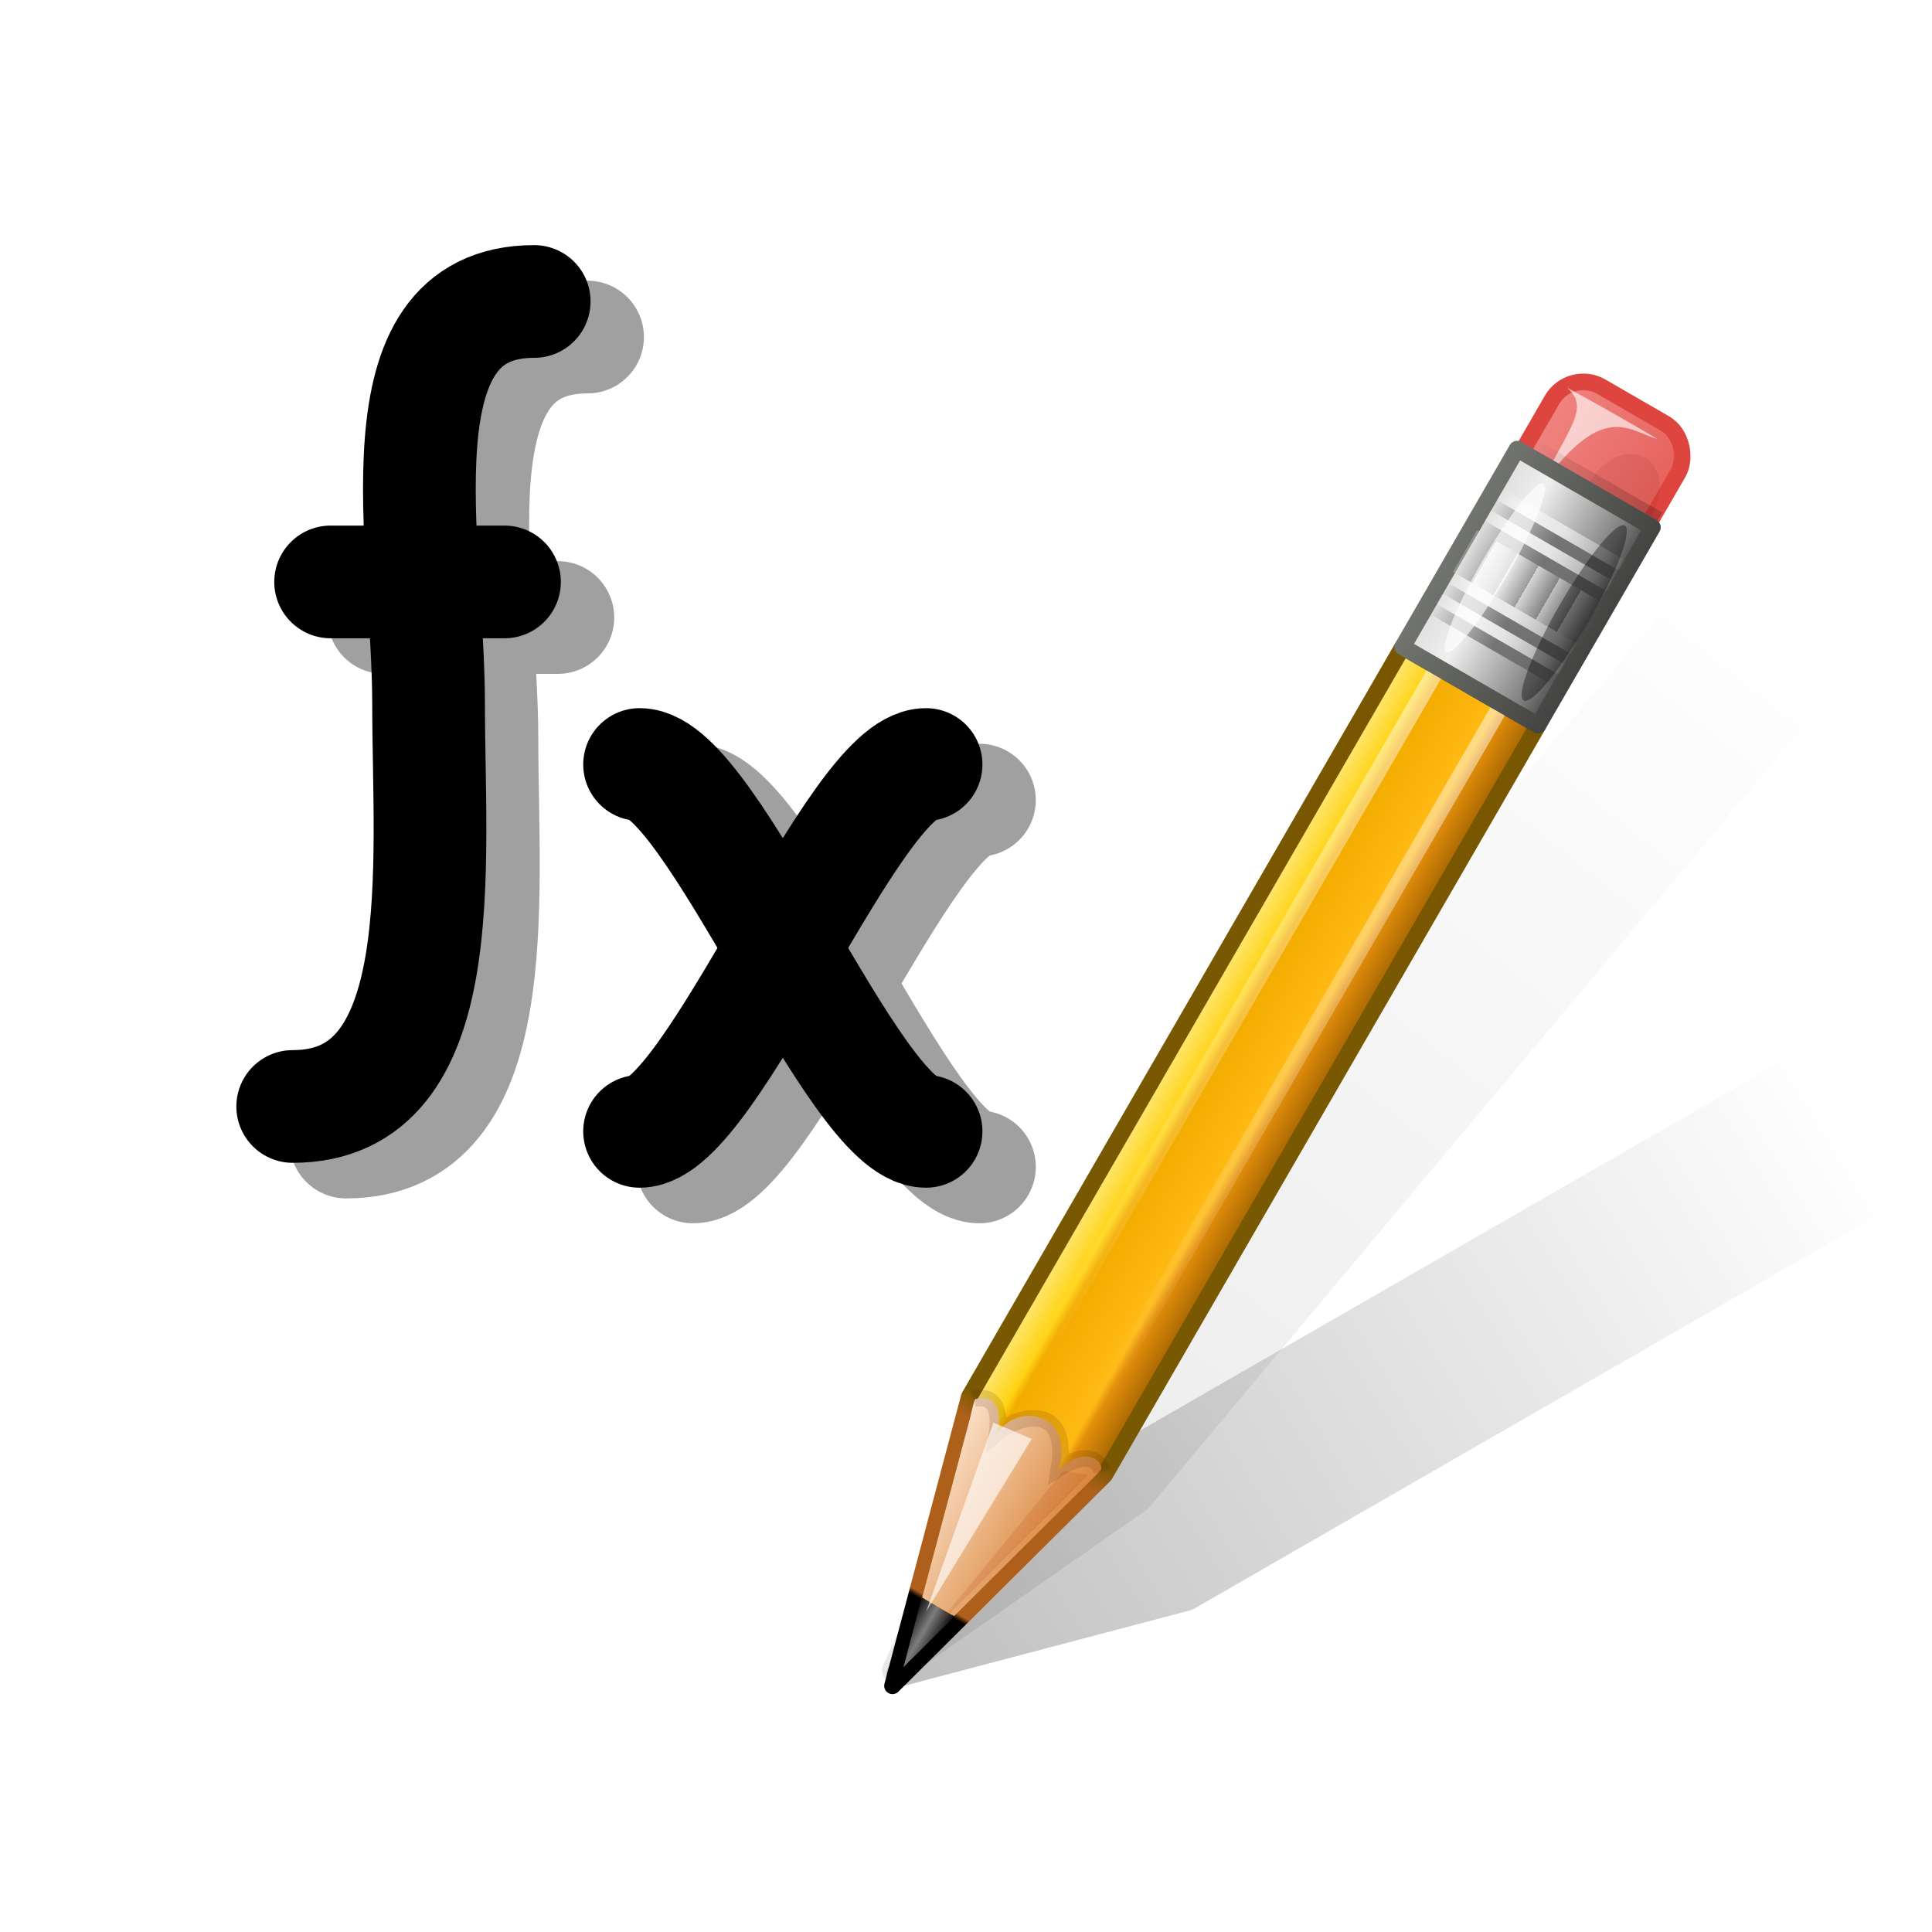 <?xml version="1.0" encoding="UTF-8" standalone="no"?>
<!-- Created with Inkscape (http://www.inkscape.org/) -->

<svg
   xmlns:dc="http://purl.org/dc/elements/1.1/"
   xmlns:cc="http://creativecommons.org/ns#"
   xmlns:rdf="http://www.w3.org/1999/02/22-rdf-syntax-ns#"
   xmlns:svg="http://www.w3.org/2000/svg"
   xmlns="http://www.w3.org/2000/svg"
   xmlns:xlink="http://www.w3.org/1999/xlink"
   xmlns:sodipodi="http://sodipodi.sourceforge.net/DTD/sodipodi-0.dtd"
   xmlns:inkscape="http://www.inkscape.org/namespaces/inkscape"
   width="24"
   height="24"
   id="svg4152"
   version="1.1"
   inkscape:version="0.91 r"
   viewBox="0 0 24 24"
   sodipodi:docname="edit-function.svg">
  <defs
     id="defs4154">
    <inkscape:perspective
       sodipodi:type="inkscape:persp3d"
       inkscape:vp_x="0 : 12 : 1"
       inkscape:vp_y="0 : 1000 : 0"
       inkscape:vp_z="24 : 12 : 1"
       inkscape:persp3d-origin="12 : 8 : 1"
       id="perspective4708" />
    <linearGradient
       x1="61.295"
       y1="121.328"
       x2="117.361"
       y2="18.868"
       id="linearGradient3593-5"
       xlink:href="#linearGradient3951-3"
       gradientUnits="userSpaceOnUse" />
    <linearGradient
       id="linearGradient3951-3">
      <stop
         id="stop3953-3"
         style="stop-color:#000000;stop-opacity:1"
         offset="0" />
      <stop
         id="stop3955-7"
         style="stop-color:#000000;stop-opacity:0"
         offset="1" />
    </linearGradient>
    <filter
       style="color-interpolation-filters:sRGB"
       id="filter3963-0">
      <feGaussianBlur
         stdDeviation="0.916"
         id="feGaussianBlur3965-3" />
    </filter>
    <linearGradient
       x1="61.295"
       y1="121.328"
       x2="104.63"
       y2="41.347"
       id="linearGradient3595-3"
       xlink:href="#linearGradient3951-3"
       gradientUnits="userSpaceOnUse" />
    <filter
       style="color-interpolation-filters:sRGB"
       id="filter4559">
      <feGaussianBlur
         stdDeviation="0.916"
         id="feGaussianBlur4561" />
    </filter>
    <linearGradient
       x1="136.414"
       y1="115.494"
       x2="149.53"
       y2="115.494"
       id="linearGradient3522-1"
       xlink:href="#linearGradient3485-9"
       gradientUnits="userSpaceOnUse" />
    <linearGradient
       id="linearGradient3485-9">
      <stop
         id="stop3487-1"
         style="stop-color:#e6605b;stop-opacity:1"
         offset="0" />
      <stop
         id="stop3489-1"
         style="stop-color:#f08682;stop-opacity:1"
         offset="1" />
    </linearGradient>
    <filter
       style="color-interpolation-filters:sRGB"
       x="-0.429"
       y="-0.167"
       width="1.857"
       height="1.333"
       id="filter3495-6">
      <feGaussianBlur
         stdDeviation="0.552"
         id="feGaussianBlur3497-6" />
    </filter>
    <filter
       style="color-interpolation-filters:sRGB"
       x="-0.183"
       y="-0.177"
       width="1.367"
       height="1.353"
       id="filter3509-5">
      <feGaussianBlur
         stdDeviation="0.659"
         id="feGaussianBlur3511-4" />
    </filter>
    <linearGradient
       x1="137.406"
       y1="116.469"
       x2="148.531"
       y2="116.469"
       id="linearGradient3524-3"
       xlink:href="#linearGradient3339-8"
       gradientUnits="userSpaceOnUse"
       gradientTransform="matrix(1.089,0,0,1,-13.276,0)" />
    <linearGradient
       id="linearGradient3339-8">
      <stop
         id="stop3341-0"
         style="stop-color:#000000;stop-opacity:1"
         offset="0" />
      <stop
         id="stop3347-4"
         style="stop-color:#000000;stop-opacity:0.498"
         offset="0.7" />
      <stop
         id="stop3343-4"
         style="stop-color:#000000;stop-opacity:0"
         offset="1" />
    </linearGradient>
    <linearGradient
       x1="136"
       y1="60"
       x2="150"
       y2="60"
       id="linearGradient3526-4"
       xlink:href="#linearGradient3278-2"
       gradientUnits="userSpaceOnUse"
       gradientTransform="translate(-23.733,0)" />
    <linearGradient
       id="linearGradient3278-2">
      <stop
         id="stop3280-0"
         style="stop-color:#945a00;stop-opacity:1"
         offset="0" />
      <stop
         id="stop3290-9"
         style="stop-color:#e28e0a;stop-opacity:1"
         offset="0.25" />
      <stop
         id="stop3286-1"
         style="stop-color:#ffba14;stop-opacity:1"
         offset="0.3" />
      <stop
         id="stop3288-0"
         style="stop-color:#f3ac00;stop-opacity:1"
         offset="0.7" />
      <stop
         id="stop3292-6"
         style="stop-color:#ffd314;stop-opacity:1"
         offset="0.75" />
      <stop
         id="stop3282-5"
         style="stop-color:#ffed94;stop-opacity:1"
         offset="1" />
    </linearGradient>
    <linearGradient
       x1="143"
       y1="2.4000001e-06"
       x2="143"
       y2="120.018"
       id="linearGradient3528-4"
       xlink:href="#linearGradient3254-3"
       gradientUnits="userSpaceOnUse"
       gradientTransform="translate(-23.733,0)" />
    <linearGradient
       id="linearGradient3254-3">
      <stop
         id="stop3256-7"
         style="stop-color:#000000;stop-opacity:1"
         offset="0" />
      <stop
         id="stop3266-7"
         style="stop-color:#000000;stop-opacity:1"
         offset="0.066" />
      <stop
         id="stop3264-9"
         style="stop-color:#ad5f1b;stop-opacity:1"
         offset="0.07" />
      <stop
         id="stop3268-6"
         style="stop-color:#ad601a;stop-opacity:1"
         offset="0.191" />
      <stop
         id="stop3262-1"
         style="stop-color:#785800;stop-opacity:1"
         offset="0.21" />
      <stop
         id="stop3258-1"
         style="stop-color:#785700;stop-opacity:1"
         offset="1" />
    </linearGradient>
    <linearGradient
       x1="141.25"
       y1="4.922"
       x2="144.813"
       y2="4.922"
       id="linearGradient3530-7"
       xlink:href="#linearGradient3394-4"
       gradientUnits="userSpaceOnUse"
       gradientTransform="translate(-23.733,0)" />
    <linearGradient
       id="linearGradient3394-4">
      <stop
         id="stop3396-2"
         style="stop-color:#000000;stop-opacity:1"
         offset="0" />
      <stop
         id="stop3402-8"
         style="stop-color:#7d7d7d;stop-opacity:1"
         offset="0.5" />
      <stop
         id="stop3398-6"
         style="stop-color:#000000;stop-opacity:1"
         offset="1" />
    </linearGradient>
    <linearGradient
       x1="136.988"
       y1="17.043"
       x2="148.995"
       y2="17.043"
       id="linearGradient3532-4"
       xlink:href="#linearGradient3308-5"
       gradientUnits="userSpaceOnUse"
       gradientTransform="translate(-23.733,0)" />
    <linearGradient
       id="linearGradient3308-5">
      <stop
         id="stop3310-2"
         style="stop-color:#da8539;stop-opacity:1"
         offset="0" />
      <stop
         id="stop3312-1"
         style="stop-color:#fadfc7;stop-opacity:1"
         offset="1" />
    </linearGradient>
    <linearGradient
       x1="146.106"
       y1="118.94"
       x2="146.076"
       y2="66"
       id="linearGradient3534-1"
       xlink:href="#linearGradient5452-7"
       gradientUnits="userSpaceOnUse"
       gradientTransform="matrix(1,0,0,1.265,-23.733,-54.364)" />
    <linearGradient
       id="linearGradient5452-7">
      <stop
         id="stop5454-1"
         style="stop-color:#ffffff;stop-opacity:1"
         offset="0" />
      <stop
         id="stop5456-1"
         style="stop-color:#ffffff;stop-opacity:0"
         offset="1" />
    </linearGradient>
    <linearGradient
       x1="146.106"
       y1="118.94"
       x2="146.076"
       y2="66"
       id="linearGradient3536-1"
       xlink:href="#linearGradient5452-7"
       gradientUnits="userSpaceOnUse"
       gradientTransform="matrix(1,0,0,1.265,-29.858,-54.364)" />
    <filter
       style="color-interpolation-filters:sRGB"
       x="-0.432"
       y="-0.114"
       width="1.863"
       height="1.227"
       id="filter3382-7">
      <feGaussianBlur
         stdDeviation="0.739"
         id="feGaussianBlur3384-9" />
    </filter>
    <filter
       style="color-interpolation-filters:sRGB"
       x="-0.61"
       y="-0.149"
       width="2.22"
       height="1.299"
       id="filter3390-7">
      <feGaussianBlur
         stdDeviation="0.778"
         id="feGaussianBlur3392-8" />
    </filter>
    <linearGradient
       x1="136"
       y1="106"
       x2="150"
       y2="106"
       id="linearGradient3538-5"
       xlink:href="#linearGradient3401-4"
       gradientUnits="userSpaceOnUse" />
    <linearGradient
       id="linearGradient3401-4">
      <stop
         id="stop3403-4"
         style="stop-color:#404040;stop-opacity:1"
         offset="0" />
      <stop
         id="stop3447-9"
         style="stop-color:#808080;stop-opacity:1"
         offset="0.2" />
      <stop
         id="stop3410-1"
         style="stop-color:#efefef;stop-opacity:1"
         offset="0.7" />
      <stop
         id="stop3405-1"
         style="stop-color:#dcdcdc;stop-opacity:1"
         offset="1" />
    </linearGradient>
    <linearGradient
       x1="136"
       y1="106"
       x2="150"
       y2="106"
       id="linearGradient3540-0"
       xlink:href="#linearGradient3461-7"
       gradientUnits="userSpaceOnUse" />
    <linearGradient
       id="linearGradient3461-7">
      <stop
         id="stop3463-4"
         style="stop-color:#444542;stop-opacity:1"
         offset="0" />
      <stop
         id="stop3465-1"
         style="stop-color:#71746e;stop-opacity:1"
         offset="1" />
    </linearGradient>
    <linearGradient
       x1="142.958"
       y1="98.951"
       x2="148.958"
       y2="98.951"
       id="linearGradient3542-7"
       xlink:href="#linearGradient3339-8"
       gradientUnits="userSpaceOnUse"
       gradientTransform="translate(0.042,1.549)"
       spreadMethod="reflect" />
    <linearGradient
       x1="142.958"
       y1="98.951"
       x2="148.958"
       y2="98.951"
       id="linearGradient3544-9"
       xlink:href="#linearGradient3355-2"
       gradientUnits="userSpaceOnUse"
       gradientTransform="translate(0.042,2.549)"
       spreadMethod="reflect" />
    <linearGradient
       id="linearGradient3355-2">
      <stop
         id="stop3357-1"
         style="stop-color:#ffffff;stop-opacity:1"
         offset="0" />
      <stop
         id="stop3359-0"
         style="stop-color:#ffffff;stop-opacity:0.498"
         offset="0.7" />
      <stop
         id="stop3361-3"
         style="stop-color:#ffffff;stop-opacity:0"
         offset="1" />
    </linearGradient>
    <linearGradient
       x1="142.958"
       y1="98.951"
       x2="148.958"
       y2="98.951"
       id="linearGradient3546-8"
       xlink:href="#linearGradient3339-8"
       gradientUnits="userSpaceOnUse"
       gradientTransform="translate(0.042,3.549)"
       spreadMethod="reflect" />
    <linearGradient
       x1="142.958"
       y1="98.951"
       x2="148.958"
       y2="98.951"
       id="linearGradient3548-4"
       xlink:href="#linearGradient3355-2"
       gradientUnits="userSpaceOnUse"
       gradientTransform="translate(0.042,4.549)"
       spreadMethod="reflect" />
    <linearGradient
       x1="142.958"
       y1="98.951"
       x2="148.958"
       y2="98.951"
       id="linearGradient3550-4"
       xlink:href="#linearGradient3339-8"
       gradientUnits="userSpaceOnUse"
       gradientTransform="translate(0.042,9.549)"
       spreadMethod="reflect" />
    <linearGradient
       x1="142.958"
       y1="98.951"
       x2="148.958"
       y2="98.951"
       id="linearGradient3552-3"
       xlink:href="#linearGradient3355-2"
       gradientUnits="userSpaceOnUse"
       gradientTransform="translate(0.042,10.549)"
       spreadMethod="reflect" />
    <linearGradient
       x1="142.958"
       y1="98.951"
       x2="148.958"
       y2="98.951"
       id="linearGradient3554-2"
       xlink:href="#linearGradient3339-8"
       gradientUnits="userSpaceOnUse"
       gradientTransform="translate(0.042,11.549)"
       spreadMethod="reflect" />
    <linearGradient
       x1="142.958"
       y1="98.951"
       x2="148.958"
       y2="98.951"
       id="linearGradient3556-4"
       xlink:href="#linearGradient3355-2"
       gradientUnits="userSpaceOnUse"
       gradientTransform="translate(0.042,12.549)"
       spreadMethod="reflect" />
    <linearGradient
       x1="137"
       y1="106"
       x2="139.031"
       y2="106"
       id="linearGradient3558-5"
       xlink:href="#linearGradient3439-7"
       gradientUnits="userSpaceOnUse"
       spreadMethod="repeat" />
    <linearGradient
       id="linearGradient3439-7">
      <stop
         id="stop3441-1"
         style="stop-color:#3d3d3d;stop-opacity:1"
         offset="0" />
      <stop
         id="stop3443-2"
         style="stop-color:#ffffff;stop-opacity:1"
         offset="1" />
    </linearGradient>
    <filter
       style="color-interpolation-filters:sRGB"
       x="-1.035"
       y="-0.136"
       width="3.07"
       height="1.271"
       id="filter3451-9">
      <feGaussianBlur
         stdDeviation="0.95"
         id="feGaussianBlur3453-0" />
    </filter>
    <filter
       style="color-interpolation-filters:sRGB"
       x="-0.933"
       y="-0.138"
       width="2.867"
       height="1.275"
       id="filter3457-8">
      <feGaussianBlur
         stdDeviation="0.928"
         id="feGaussianBlur3459-9" />
    </filter>
  </defs>
  <sodipodi:namedview
     id="base"
     pagecolor="#ffffff"
     bordercolor="#666666"
     borderopacity="1.0"
     inkscape:pageopacity="0.0"
     inkscape:pageshadow="2"
     inkscape:zoom="5.6568543"
     inkscape:cx="-20.225948"
     inkscape:cy="4.7902438"
     inkscape:current-layer="layer1"
     showgrid="true"
     inkscape:grid-bbox="true"
     inkscape:document-units="px"
     inkscape:object-nodes="true"
     inkscape:snap-global="false"
     inkscape:window-width="1920"
     inkscape:window-height="1025"
     inkscape:window-x="0"
     inkscape:window-y="0"
     inkscape:window-maximized="1"
     inkscape:snap-bbox="true">
    <inkscape:grid
       type="xygrid"
       id="grid4700" />
  </sodipodi:namedview>
  <g
     id="layer1"
     inkscape:label="Layer 1"
     inkscape:groupmode="layer"
     transform="translate(0,-8)">
    <g
       id="g5877"
       transform="translate(1.299,-7.813)"
       style="stroke:#a0a0a0;stroke-width:1.4;stroke-miterlimit:4;stroke-dasharray:none;stroke-opacity:1">
      <path
         sodipodi:nodetypes="cc"
         inkscape:connector-curvature="0"
         id="path5879"
         d="m 3.471,23.484 2.16,0"
         style="fill:none;fill-rule:evenodd;stroke:#a0a0a0;stroke-width:1.4;stroke-linecap:round;stroke-linejoin:miter;stroke-miterlimit:4;stroke-dasharray:none;stroke-opacity:1" />
      <path
         sodipodi:nodetypes="csc"
         inkscape:connector-curvature="0"
         id="path5881"
         d="M 6,20 C 4,20 4.688,23 4.688,25 4.688,27 5,30 3,30"
         style="fill:none;fill-rule:evenodd;stroke:#a0a0a0;stroke-width:1.4;stroke-linecap:round;stroke-linejoin:miter;stroke-miterlimit:4;stroke-dasharray:none;stroke-opacity:1" />
      <path
         inkscape:connector-curvature="0"
         id="path5883"
         d="m 7.309,25.752 c 0.89,0 2.669,4.557 3.559,4.557"
         style="fill:none;fill-rule:evenodd;stroke:#a0a0a0;stroke-width:1.4;stroke-linecap:round;stroke-linejoin:miter;stroke-miterlimit:4;stroke-dasharray:none;stroke-opacity:1" />
      <path
         style="fill:none;fill-rule:evenodd;stroke:#a0a0a0;stroke-width:1.4;stroke-linecap:round;stroke-linejoin:miter;stroke-miterlimit:4;stroke-dasharray:none;stroke-opacity:1"
         d="m 10.868,25.752 c -0.89,0 -2.669,4.557 -3.559,4.557"
         id="path5885"
         inkscape:connector-curvature="0" />
    </g>
    <g
       id="g5871"
       style="stroke-width:1.4;stroke-miterlimit:4;stroke-dasharray:none"
       transform="translate(0.636,-8.255)">
      <path
         style="fill:none;fill-rule:evenodd;stroke:#000000;stroke-width:1.4;stroke-linecap:round;stroke-linejoin:miter;stroke-miterlimit:4;stroke-dasharray:none;stroke-opacity:1"
         d="m 3.471,23.484 2.16,0"
         id="path5844"
         inkscape:connector-curvature="0"
         sodipodi:nodetypes="cc" />
      <path
         style="fill:none;fill-rule:evenodd;stroke:#000000;stroke-width:1.4;stroke-linecap:round;stroke-linejoin:miter;stroke-miterlimit:4;stroke-dasharray:none;stroke-opacity:1"
         d="M 6,20 C 4,20 4.688,23 4.688,25 4.688,27 5,30 3,30"
         id="path5842"
         inkscape:connector-curvature="0"
         sodipodi:nodetypes="csc" />
      <path
         style="fill:none;fill-rule:evenodd;stroke:#000000;stroke-width:1.4;stroke-linecap:round;stroke-linejoin:miter;stroke-miterlimit:4;stroke-dasharray:none;stroke-opacity:1"
         d="m 7.309,25.752 c 0.89,0 2.669,4.557 3.559,4.557"
         id="path5846"
         inkscape:connector-curvature="0" />
      <path
         inkscape:connector-curvature="0"
         id="path5848"
         d="m 10.868,25.752 c -0.89,0 -2.669,4.557 -3.559,4.557"
         style="fill:none;fill-rule:evenodd;stroke:#000000;stroke-width:1.4;stroke-linecap:round;stroke-linejoin:miter;stroke-miterlimit:4;stroke-dasharray:none;stroke-opacity:1" />
    </g>
    <g
       id="layer3-7"
       style="display:inline"
       transform="matrix(0.206,0,0,0.206,4.769,12.649)">
      <path
         d="m 118.375,11.031 c -0.523,-0.069 -1.058,-0.01 -1.562,0.125 -1.006,0.27 -1.886,0.919 -2.438,1.875 l -2.062,3.562 a 1.049,1.049 0 0 0 -0.844,0.531 l -9.5,16.469 -36,62.344 a 1.049,1.049 0 0 0 -0.094,0.25 L 59.5,120.219 A 1.049,1.049 0 0 0 61.25,121.25 L 78.875,103.719 A 1.049,1.049 0 0 0 79.031,103.5 l 36,-62.344 9.5,-16.469 a 1.049,1.049 0 0 0 0.062,-0.906 l 2.094,-3.625 c 1.111,-1.925 0.458,-4.419 -1.469,-5.531 l -5.312,-3.062 c -0.479,-0.277 -1.008,-0.462 -1.531,-0.531 z"
         transform="matrix(0.714,0.125,-0.125,0.714,2.657,-15.448)"
         id="path3589"
         style="display:inline;opacity:0.3;fill:url(#linearGradient3593-5);fill-opacity:1;stroke:none;filter:url(#filter3963-0)"
         inkscape:connector-curvature="0" />
      <path
         d="m 118.375,11.031 c -0.523,-0.069 -1.058,-0.01 -1.562,0.125 -1.006,0.27 -1.886,0.919 -2.438,1.875 l -2.062,3.562 a 1.049,1.049 0 0 0 -0.844,0.531 l -9.5,16.469 -36,62.344 a 1.049,1.049 0 0 0 -0.094,0.25 L 59.5,120.219 A 1.049,1.049 0 0 0 61.25,121.25 L 78.875,103.719 A 1.049,1.049 0 0 0 79.031,103.5 l 36,-62.344 9.5,-16.469 a 1.049,1.049 0 0 0 0.062,-0.906 l 2.094,-3.625 c 1.111,-1.925 0.458,-4.419 -1.469,-5.531 l -5.312,-3.062 c -0.479,-0.277 -1.008,-0.462 -1.531,-0.531 z"
         transform="matrix(0.627,0.363,-0.363,0.627,36.873,-19.139)"
         id="path3712"
         style="display:inline;opacity:0.5;fill:url(#linearGradient3595-3);fill-opacity:1;stroke:none;filter:url(#filter3963-0)"
         inkscape:connector-curvature="0" />
      <g
         transform="matrix(-0.628,-0.363,0.363,-0.628,120.291,131.315)"
         id="g3643"
         style="display:inline">
        <g
           id="g3537">
          <rect
             width="12.116"
             height="16"
             rx="3"
             ry="3"
             x="136.914"
             y="107.494"
             id="rect3483"
             style="fill:url(#linearGradient3522-1);fill-opacity:1;stroke:#df453f;stroke-width:1.379;stroke-linecap:butt;stroke-linejoin:round;stroke-miterlimit:4;stroke-dasharray:none;stroke-opacity:1" />
          <path
             d="m 141.245,118.189 a 1.547,3.977 0 1 1 -3.094,0 1.547,3.977 0 1 1 3.094,0 z"
             transform="matrix(1.886,0,0,1,-123.513,-1.945)"
             id="path3493"
             style="opacity:0.3;fill:#701300;fill-opacity:1;stroke:none;filter:url(#filter3495-6)"
             inkscape:connector-curvature="0" />
          <path
             d="m 146.313,113.125 c -0.852,9.507 -3.938,8.312 -6.5,8.938 4.076,0.062 8.625,-0.062 8.625,-0.062 -2.438,-0.562 -1.812,-2.375 -2.125,-8.875 z"
             inkscape:connector-curvature="0"
             id="path3499"
             style="opacity:0.8;fill:#ffffff;fill-opacity:1;fill-rule:evenodd;stroke:none;filter:url(#filter3509-5)" />
          <rect
             width="12.119"
             height="1"
             x="136.412"
             y="115.969"
             id="rect3525"
             style="opacity:0.2;fill:url(#linearGradient3524-3);fill-opacity:1;stroke:none" />
        </g>
        <g
           transform="translate(23.733,0)"
           id="g3311">
          <path
             d="m 112.767,24.5 6.5,-24 6.5,24 0,72 -13,0 0,-72 z"
             inkscape:connector-curvature="0"
             id="rect2480"
             style="fill:url(#linearGradient3526-4);fill-opacity:1;stroke:url(#linearGradient3528-4);stroke-width:1.379;stroke-linecap:butt;stroke-linejoin:round;stroke-miterlimit:4;stroke-opacity:1" />
          <path
             d="m 117.693,8.072 3.143,0.022 -1.582,-5.791"
             inkscape:connector-curvature="0"
             id="path3272"
             style="fill:url(#linearGradient3530-7);fill-opacity:1;fill-rule:evenodd;stroke:none" />
          <path
             d="M 117.732,8.09 113.965,22 c 0,0 -0.468,1.653 -0.698,2.608 -0.191,0.642 1.959,1.611 3.018,-1.608 1.215,4.514 5.576,3.438 5.988,0.011 0.343,1.701 1.754,2.95 2.989,1.522 -0.235,-0.909 -0.436,-1.522 -0.436,-1.522 l -4.022,-14.921 -3.071,0 z"
             inkscape:connector-curvature="0"
             id="path3274"
             style="fill:url(#linearGradient3532-4);fill-opacity:1;fill-rule:evenodd;stroke:none" />
          <path
             d="m 122.373,96.305 0,-67.217"
             inkscape:connector-curvature="0"
             id="path3294"
             style="opacity:0.5;fill:none;stroke:url(#linearGradient3534-1);stroke-width:1.379px;stroke-linecap:butt;stroke-linejoin:miter;stroke-opacity:1" />
          <path
             d="m 116.248,96.305 0,-67.217"
             inkscape:connector-curvature="0"
             id="path3304"
             style="opacity:0.5;fill:none;stroke:url(#linearGradient3536-1);stroke-width:1.379px;stroke-linecap:butt;stroke-linejoin:miter;stroke-opacity:1" />
          <path
             d="m 118.704,5.98 -4.773,17.899 1.989,-0.84 2.784,-17.059 z"
             inkscape:connector-curvature="0"
             id="path3372"
             style="opacity:0.4;fill:#ac4311;fill-opacity:1;fill-rule:evenodd;stroke:none;filter:url(#filter3382-7)" />
          <path
             d="m 113.079,24.625 c 0,0 1.487,1.765 3.25,-1.531 2,5.25 5.169,2.087 5.937,-0.031 1.375,3.438 3.125,1.438 3.125,1.438"
             inkscape:connector-curvature="0"
             id="path3386"
             style="opacity:0.15;fill:none;stroke:#4d2600;stroke-width:1.379px;stroke-linecap:butt;stroke-linejoin:miter;stroke-opacity:1" />
          <path
             d="m 144.063,8.937 -0.375,12.5 3.062,-0.312 -2.688,-12.188 z"
             inkscape:connector-curvature="0"
             transform="matrix(1.122,0,0,1.345,-41.703,-4.771)"
             id="path3388"
             style="opacity:0.8;fill:#ffffff;fill-opacity:1;fill-rule:evenodd;stroke:none;filter:url(#filter3390-7)" />
        </g>
        <g
           id="g3620">
          <rect
             width="13"
             height="19"
             x="136.5"
             y="96.5"
             id="rect3333"
             style="fill:url(#linearGradient3538-5);fill-opacity:1;stroke:url(#linearGradient3540-0);stroke-width:1.379;stroke-linecap:butt;stroke-linejoin:round;stroke-miterlimit:4;stroke-dasharray:none;stroke-opacity:1" />
          <rect
             width="12"
             height="1"
             x="137"
             y="100"
             id="rect3337"
             style="opacity:0.4;fill:url(#linearGradient3542-7);fill-opacity:1;stroke:none" />
          <rect
             width="12"
             height="1"
             x="137"
             y="101"
             id="rect3351"
             style="opacity:0.6;fill:url(#linearGradient3544-9);fill-opacity:1;stroke:none" />
          <rect
             width="12"
             height="1"
             x="137"
             y="102"
             id="rect3369"
             style="opacity:0.4;fill:url(#linearGradient3546-8);fill-opacity:1;stroke:none" />
          <rect
             width="12"
             height="1"
             x="137"
             y="103"
             id="rect3371"
             style="opacity:0.6;fill:url(#linearGradient3548-4);fill-opacity:1;stroke:none" />
          <rect
             width="12"
             height="1"
             x="137"
             y="108"
             id="rect3379"
             style="opacity:0.4;fill:url(#linearGradient3550-4);fill-opacity:1;stroke:none" />
          <rect
             width="12"
             height="1"
             x="137"
             y="109"
             id="rect3381"
             style="opacity:0.6;fill:url(#linearGradient3552-3);fill-opacity:1;stroke:none" />
          <rect
             width="12"
             height="1"
             x="137"
             y="110"
             id="rect3385"
             style="opacity:0.4;fill:url(#linearGradient3554-2);fill-opacity:1;stroke:none" />
          <rect
             width="12"
             height="1"
             x="137"
             y="111"
             id="rect3387"
             style="opacity:0.6;fill:url(#linearGradient3556-4);fill-opacity:1;stroke:none" />
          <rect
             width="12"
             height="4"
             x="137"
             y="104"
             id="rect3437"
             style="opacity:0.3;fill:url(#linearGradient3558-5);fill-opacity:1;stroke:none" />
          <path
             d="m 140,106.08 a 1.101,8.397 0 1 1 -2.203,0 1.101,8.397 0 1 1 2.203,0 z"
             transform="matrix(1.255,0,0,1,-35.754,0)"
             id="path3449"
             style="opacity:0.6;fill:#000000;fill-opacity:1;stroke:none;filter:url(#filter3451-9)"
             inkscape:connector-curvature="0" />
          <path
             d="m 147.343,106.035 a 1.193,8.088 0 1 1 -2.386,0 1.193,8.088 0 1 1 2.386,0 z"
             id="path3455"
             style="opacity:0.8;fill:#ffffff;fill-opacity:1;stroke:none;filter:url(#filter3457-8)"
             inkscape:connector-curvature="0" />
        </g>
      </g>
    </g>
  </g>
</svg>
